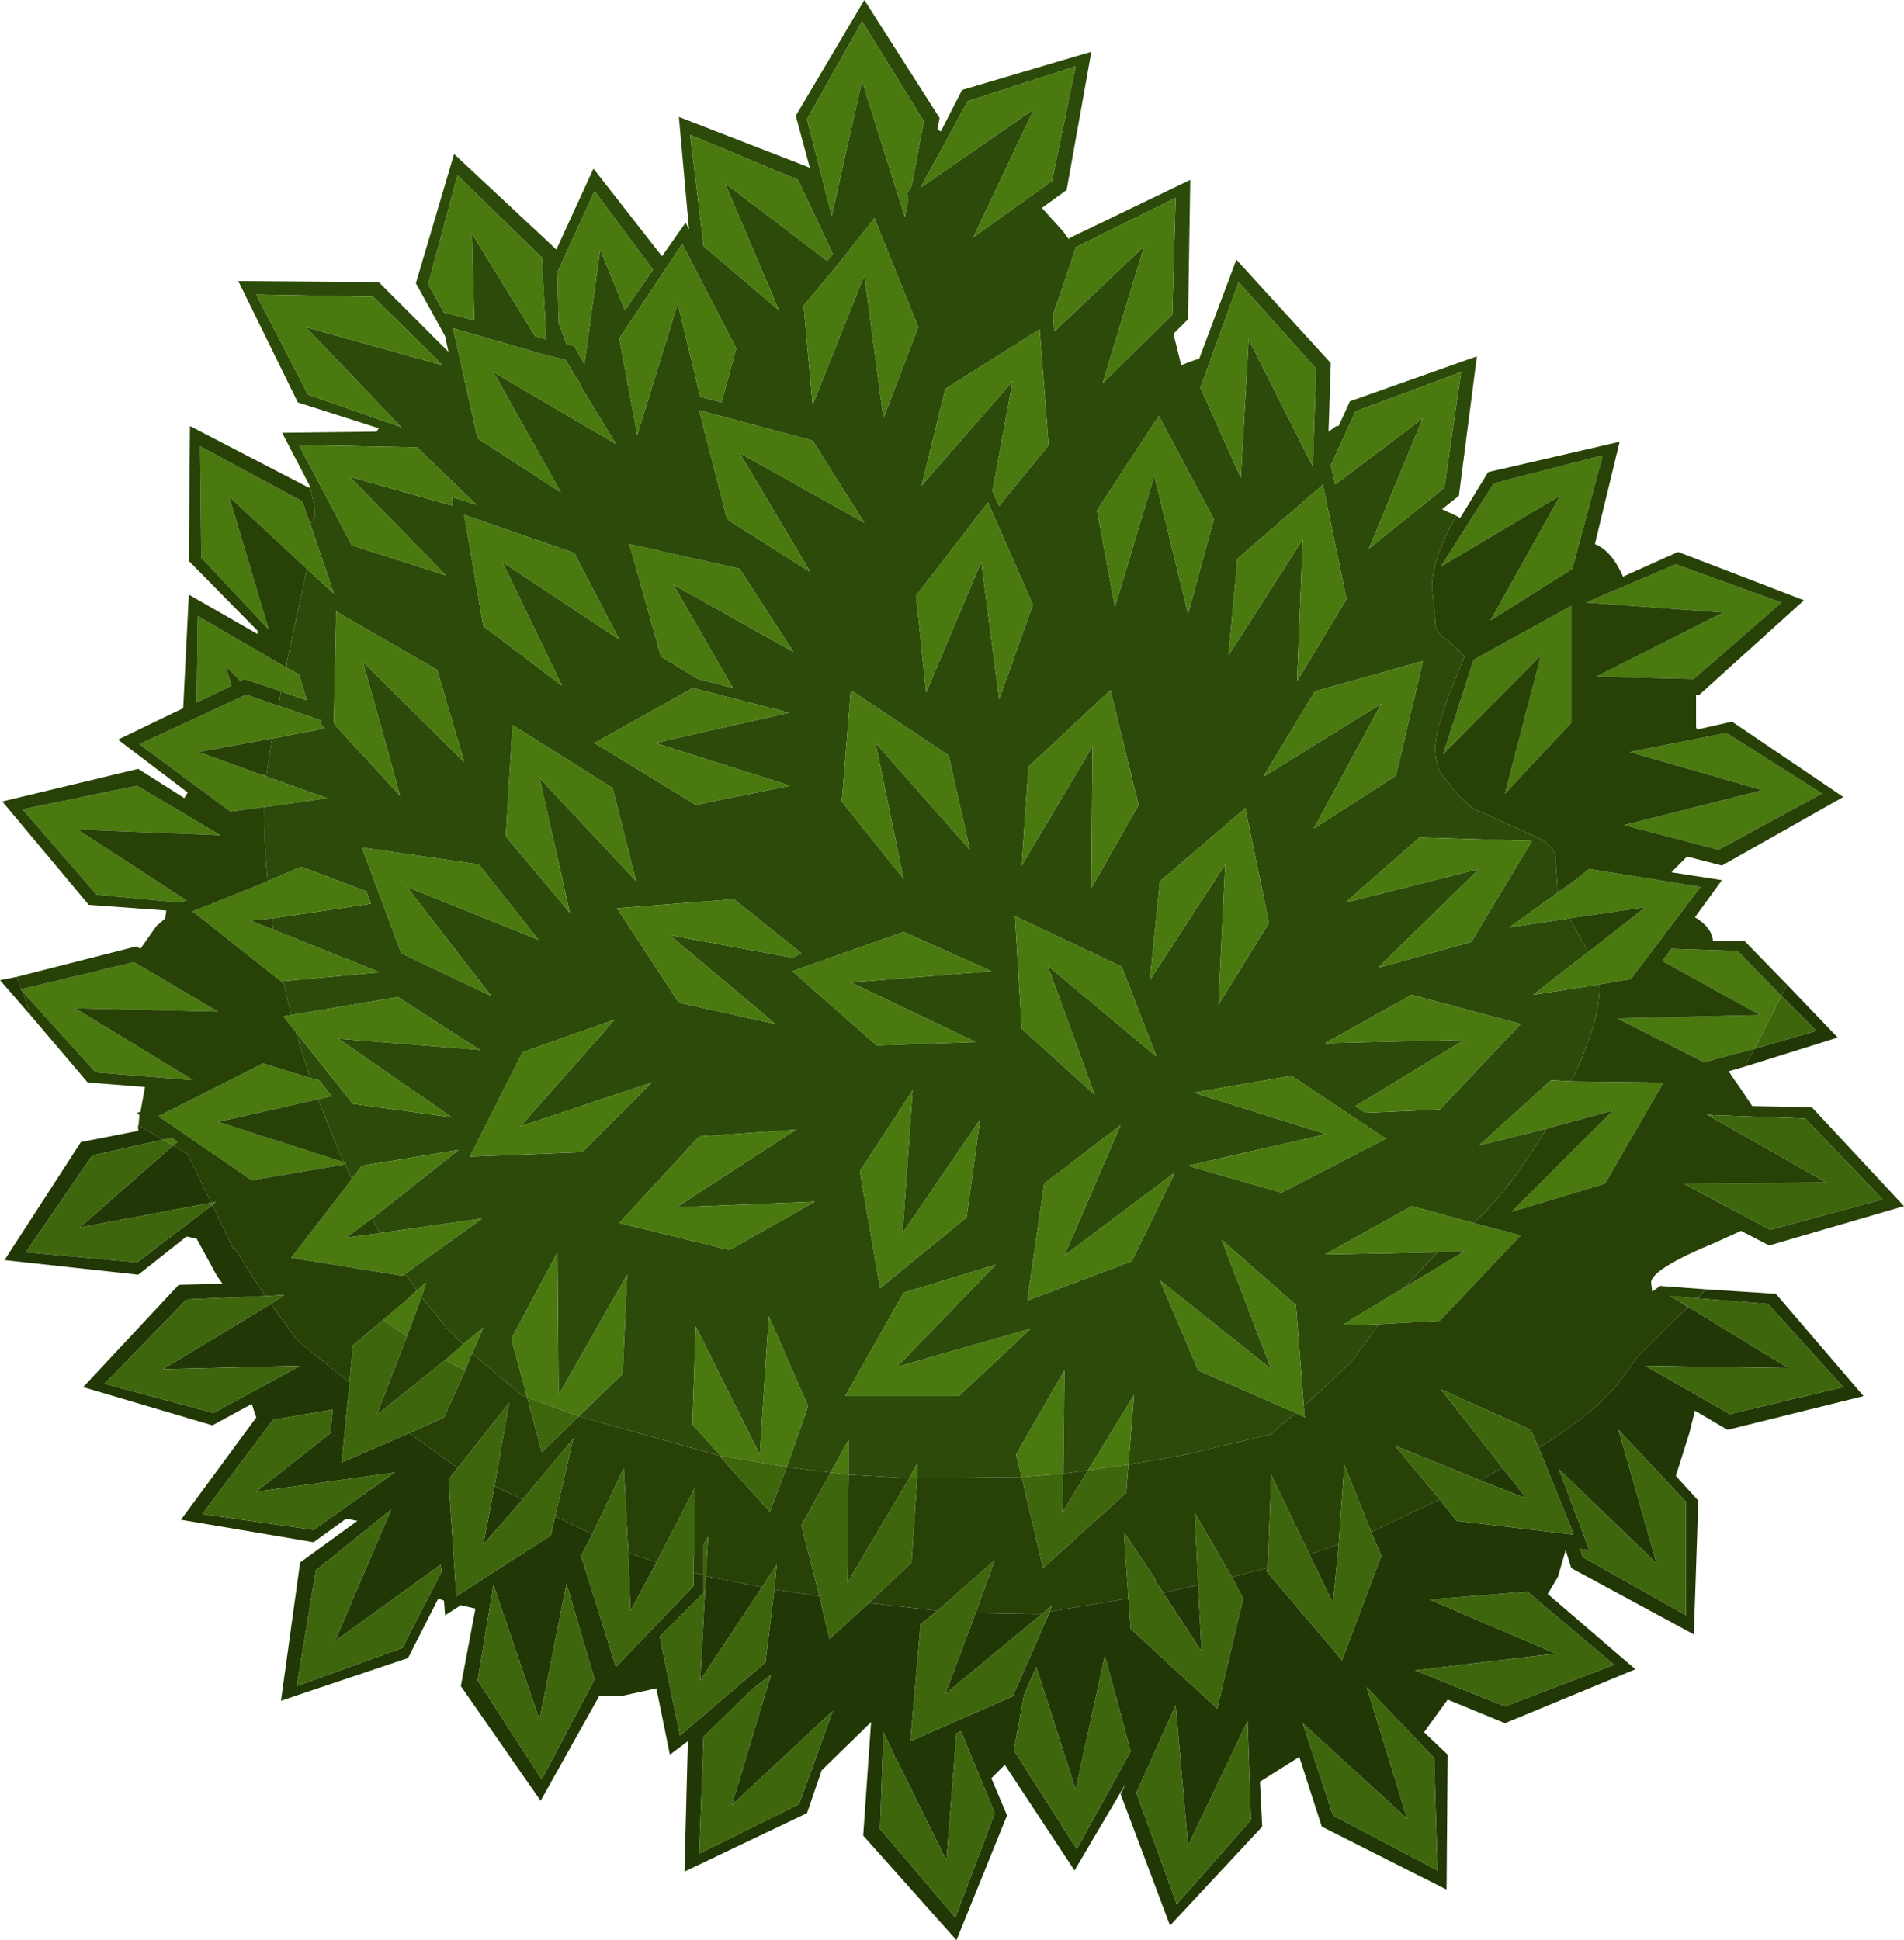 <?xml version="1.0" encoding="UTF-8" standalone="no"?>
<svg xmlns:ffdec="https://www.free-decompiler.com/flash" xmlns:xlink="http://www.w3.org/1999/xlink" ffdec:objectType="shape" height="86.3px" width="84.7px" xmlns="http://www.w3.org/2000/svg">
  <g transform="matrix(1.0, 0.0, 0.0, 1.0, 6.35, 7.6)">
    <path d="M7.45 14.05 L6.2 11.65 10.4 11.6 10.5 11.45 6.9 10.3 4.25 4.9 10.5 4.95 13.6 8.05 13.45 7.35 12.15 5.0 13.85 -0.75 18.4 3.5 20.05 -0.1 23.1 3.8 24.15 2.3 24.3 2.6 23.85 -2.4 29.65 -0.15 29.7 -0.05 29.05 -2.45 32.1 -7.6 35.45 -2.35 35.35 -1.85 35.5 -1.75 36.45 -3.6 42.2 -5.3 41.1 0.85 40.0 1.65 40.95 2.7 41.2 3.05 41.2 3.0 46.6 0.4 46.5 6.6 45.85 7.25 46.2 8.65 46.55 8.5 47.0 8.35 48.65 3.95 52.85 8.55 52.75 11.6 53.1 11.35 53.2 11.35 53.7 10.25 59.35 8.25 58.55 14.45 57.8 15.05 58.45 15.35 58.2 15.75 Q57.35 17.45 57.35 18.5 L57.5 20.0 Q57.45 20.55 58.15 20.95 L58.8 21.6 58.15 23.2 Q57.5 24.95 57.5 25.65 57.5 26.55 57.9 27.0 L58.55 27.8 59.15 28.35 62.05 29.65 Q62.85 30.05 62.85 30.6 L62.95 32.1 63.65 31.6 60.8 33.65 63.45 33.25 63.6 33.45 64.3 34.75 61.85 36.65 64.75 36.2 64.8 36.35 Q64.8 37.9 63.55 40.5 L62.65 40.45 59.45 43.35 62.45 42.6 Q60.8 45.35 59.2 46.8 L56.45 46.05 52.6 48.2 57.6 48.1 56.15 49.65 53.35 51.35 55.0 51.3 53.75 53.0 51.65 54.95 51.3 50.45 48.0 47.55 50.2 53.3 45.25 49.35 46.95 53.35 51.3 55.25 50.45 55.95 50.2 56.2 46.4 57.1 43.85 57.55 44.1 54.45 42.05 57.8 40.95 57.95 41.0 53.35 38.85 57.1 39.1 58.1 34.45 58.15 34.45 57.5 34.1 58.15 31.4 58.0 31.4 56.45 30.6 57.9 29.75 57.8 28.65 57.65 29.6 54.95 27.85 50.95 27.45 57.1 24.6 51.4 24.45 55.75 25.7 57.15 25.65 57.15 19.4 55.4 21.35 53.5 21.55 49.1 18.5 54.45 18.45 48.1 16.4 51.95 17.1 54.55 16.85 54.45 14.65 52.6 15.15 51.45 14.25 52.2 13.55 51.5 12.4 50.1 12.6 49.45 11.65 50.3 12.2 49.8 11.7 49.1 11.55 49.15 15.1 46.6 10.55 47.25 10.2 46.6 14.05 43.55 9.75 44.25 9.3 44.85 9.0 44.2 9.05 44.1 8.95 44.1 8.7 43.55 7.8 41.3 8.4 41.15 7.85 40.45 7.45 40.35 6.8 38.3 9.35 41.5 13.75 42.1 8.7 38.6 15.0 39.1 11.35 36.75 6.6 37.55 6.25 36.05 6.15 36.05 10.55 35.65 5.8 33.75 5.75 33.25 10.15 32.6 9.95 32.05 7.05 30.95 5.55 31.6 Q5.4 30.0 5.4 28.3 L8.2 27.9 8.25 27.9 8.2 27.9 5.1 26.8 5.5 26.9 5.75 25.25 8.1 24.8 7.95 24.65 7.95 24.45 6.05 23.8 6.15 23.15 7.3 23.55 6.95 22.4 6.4 22.1 6.4 21.9 7.3 17.7 8.5 18.8 7.45 15.7 7.65 15.4 7.65 15.0 7.45 14.05 M41.5 -4.65 L36.7 -3.1 34.6 0.75 39.65 -2.75 36.95 2.95 40.45 0.45 41.5 -4.65 M34.75 -2.2 L32.0 -6.65 29.55 -2.3 30.65 2.0 32.0 -4.0 33.9 2.05 34.05 1.3 34.0 1.0 34.2 0.7 34.75 -2.2 M47.85 37.1 L50.1 33.45 49.05 28.35 45.25 31.6 44.8 36.0 48.15 30.85 47.85 37.1 M42.2 31.9 L44.3 28.2 43.05 23.1 39.4 26.5 39.1 30.9 42.25 25.6 42.2 31.9 M56.8 29.65 L53.5 32.55 59.45 31.05 54.95 35.45 59.1 34.3 61.8 29.8 56.8 29.65 M56.95 21.8 L52.15 23.15 49.85 26.95 55.1 23.7 52.1 29.25 55.75 26.9 56.95 21.8 M46.5 19.7 L47.65 15.5 45.2 10.9 42.45 15.1 43.25 19.4 45.0 13.55 46.5 19.7 M48.7 17.25 L48.3 21.55 51.6 16.4 51.35 22.7 53.55 19.05 52.5 13.95 52.4 14.05 48.7 17.25 M48.75 4.95 L47.05 9.65 48.85 13.65 49.2 7.5 52.05 13.15 52.2 8.8 48.75 4.95 M41.5 3.4 L41.5 3.45 40.5 6.4 40.55 7.15 44.55 3.35 42.7 9.45 45.8 6.4 45.95 1.2 41.5 3.4 M58.65 8.95 L53.95 10.7 52.85 13.1 53.05 13.95 56.95 11.0 54.55 16.8 57.9 14.1 58.65 8.95 M45.85 44.6 L41.0 48.25 43.5 42.45 40.1 45.05 39.35 50.25 44.0 48.5 45.85 44.7 45.85 44.6 M55.3 43.05 L51.1 40.25 46.75 41.0 52.65 42.85 46.5 44.25 50.65 45.45 55.3 43.05 M54.4 41.9 L57.7 41.75 61.3 37.95 56.45 36.65 52.6 38.8 58.8 38.65 53.95 41.6 54.4 41.9 M45.1 39.4 L43.55 35.4 38.8 33.15 39.1 38.15 42.35 41.1 40.25 35.35 45.1 39.4 M30.9 4.2 L30.85 4.25 29.4 6.0 29.8 10.4 32.1 4.65 32.95 11.0 34.5 6.95 32.55 2.1 30.9 4.2 M30.7 3.7 L29.15 0.4 24.35 -1.6 24.95 3.35 28.3 6.2 25.9 0.55 30.45 4.0 30.7 3.7 M29.8 12.0 L24.75 10.65 26.0 15.5 29.7 17.85 26.55 12.55 32.1 15.65 29.8 12.0 M20.35 3.5 L21.45 6.2 22.7 4.4 20.1 0.9 18.45 4.5 18.5 6.75 18.85 7.7 19.2 7.8 19.65 8.6 20.35 3.5 M21.2 7.45 L22.0 11.75 23.8 5.9 24.8 10.05 25.75 10.3 26.4 7.9 24.0 3.25 21.2 7.45 M39.9 7.05 L35.7 9.7 34.65 14.0 38.7 9.35 37.8 14.25 38.1 14.9 40.3 12.2 39.9 7.05 M24.3 23.1 L20.1 25.45 24.6 28.2 28.8 27.35 22.8 25.45 28.75 24.1 24.45 23.0 24.3 23.1 M24.7 22.6 L26.25 23.0 23.6 18.4 28.95 21.4 26.55 17.7 21.65 16.6 23.05 21.6 24.7 22.6 M38.1 23.5 L39.6 19.3 37.6 14.75 34.4 18.9 34.85 23.2 37.3 17.4 38.1 23.5 M13.35 8.65 L10.25 5.6 5.05 5.5 7.35 9.95 11.5 11.4 7.25 6.95 13.35 8.65 M13.8 7.0 L14.9 11.9 18.6 14.3 15.6 8.95 21.05 12.15 19.5 9.6 19.5 9.55 18.8 8.4 18.6 8.35 18.55 8.35 17.95 8.2 13.8 7.0 M14.0 0.2 L12.7 5.05 13.4 6.3 14.75 6.65 14.65 2.8 17.45 7.35 17.95 7.5 17.75 3.85 14.0 0.2 M8.5 24.55 L8.6 24.7 11.45 27.8 9.8 21.85 14.3 26.3 13.1 22.2 8.6 19.6 8.5 24.55 M14.85 14.85 L12.2 12.3 6.95 12.2 9.3 16.65 13.5 18.0 9.2 13.6 13.8 14.9 13.75 14.5 14.85 14.85 M11.5 34.8 L15.5 36.7 11.75 31.85 17.6 34.2 14.95 30.85 9.75 30.1 11.5 34.8 M19.0 33.0 L17.65 27.0 21.95 31.6 20.9 27.45 16.45 24.65 16.15 29.6 19.0 33.0 M19.2 17.0 L14.3 15.3 15.15 20.25 18.65 22.9 16.0 17.4 21.2 20.85 19.2 17.0 M16.9 39.2 L14.55 43.85 19.55 43.65 22.65 40.55 16.8 42.5 21.0 37.75 16.9 39.2 M36.3 54.5 L39.5 51.5 33.55 53.2 37.95 48.65 33.85 49.9 31.25 54.5 36.3 54.5 M34.25 40.9 L31.9 44.5 32.8 49.7 36.65 46.55 37.25 42.2 33.8 47.25 34.25 40.9 M29.9 45.85 L23.75 46.1 29.05 42.65 24.75 42.95 21.2 46.8 26.1 48.0 29.9 45.85 M29.3 34.8 L26.3 32.4 21.1 32.8 23.85 37.0 28.15 37.95 23.45 34.0 28.9 35.0 29.3 34.8 M37.75 35.6 L33.85 33.85 28.9 35.6 32.65 38.9 37.05 38.75 31.5 36.1 37.75 35.6 M32.6 25.45 L36.8 30.2 35.85 26.0 31.5 23.1 31.1 28.05 33.85 31.5 32.6 25.45" fill="#2c4a09" fill-rule="evenodd" stroke="none"/>
    <path d="M7.45 15.7 L8.5 18.8 7.3 17.7 3.85 14.5 5.6 20.4 2.6 17.2 2.55 12.25 7.1 14.7 7.45 15.7 M6.4 22.1 L6.95 22.4 7.3 23.55 6.15 23.15 4.5 22.6 4.35 22.7 3.7 22.05 3.95 22.9 2.4 23.65 2.45 19.8 6.4 22.1 M6.05 23.8 L7.95 24.45 7.95 24.65 8.1 24.8 5.75 25.25 2.5 25.85 5.1 26.8 8.2 27.9 8.25 27.9 8.2 27.9 5.4 28.3 3.9 28.5 -0.15 25.5 4.6 23.3 6.05 23.8 M5.55 31.6 L7.05 30.95 9.95 32.05 10.15 32.6 5.75 33.25 5.25 33.3 5.15 33.3 4.8 33.35 5.8 33.75 10.55 35.65 6.15 36.05 2.3 33.0 2.2 32.95 5.55 31.6 M6.6 37.55 L11.35 36.75 15.0 39.1 8.7 38.6 13.75 42.1 9.35 41.5 6.8 38.3 6.25 37.6 6.6 37.55 M7.45 40.35 L7.85 40.45 8.4 41.15 7.8 41.3 3.35 42.3 4.75 42.75 8.95 44.1 9.05 44.1 9.0 44.2 8.95 44.2 4.85 44.9 0.7 42.05 5.35 39.7 7.45 40.35 M9.3 44.85 L9.75 44.25 14.05 43.55 10.2 46.6 9.05 47.45 10.55 47.25 15.1 46.6 11.55 49.15 6.6 48.35 9.3 44.85 M11.65 50.3 L12.6 49.45 12.4 50.1 11.75 51.85 10.7 51.1 11.65 50.3 M14.25 52.2 L15.15 51.45 14.65 52.6 14.35 53.35 13.45 52.9 14.25 52.2 M17.1 54.55 L16.4 51.95 18.45 48.1 18.5 54.45 21.55 49.1 21.35 53.5 19.4 55.4 17.1 54.55 M25.7 57.15 L24.45 55.75 24.6 51.4 27.45 57.1 27.85 50.95 29.6 54.95 28.65 57.65 25.7 57.15 M30.6 57.9 L31.4 56.45 31.4 58.0 30.6 57.9 M34.1 58.15 L34.45 57.5 34.45 58.15 34.1 58.15 M39.1 58.1 L38.85 57.1 41.0 53.35 40.95 57.95 39.1 58.1 M42.05 57.8 L44.1 54.45 43.85 57.55 42.05 57.8 M51.3 55.25 L46.95 53.35 45.25 49.35 50.2 53.3 48.0 47.55 51.3 50.45 51.65 54.95 51.7 55.45 51.3 55.25 M55.0 51.3 L53.35 51.35 56.15 49.65 58.8 48.05 57.6 48.1 52.6 48.2 56.45 46.05 59.2 46.8 61.3 47.35 57.7 51.15 55.0 51.3 M62.45 42.6 L59.45 43.35 62.65 40.45 63.55 40.5 67.65 40.55 65.05 45.05 60.9 46.3 65.4 41.8 62.45 42.6 M64.75 36.2 L61.85 36.65 64.3 34.75 66.85 32.75 63.45 33.25 60.8 33.65 63.65 31.6 64.35 31.05 69.3 31.85 66.2 35.95 64.75 36.2 M34.75 -2.2 L34.2 0.7 34.0 1.0 34.05 1.3 33.9 2.05 32.0 -4.0 30.65 2.0 29.55 -2.3 32.0 -6.65 34.75 -2.2 M41.5 -4.65 L40.45 0.45 36.95 2.95 39.65 -2.75 34.6 0.75 36.7 -3.1 41.5 -4.65 M63.6 17.7 L59.95 20.0 63.05 14.45 57.75 17.6 60.1 13.9 64.95 12.65 63.6 17.7 M63.55 24.55 L60.6 27.7 62.2 21.55 57.85 25.95 59.2 21.75 63.55 19.35 63.55 24.55 M68.2 17.5 L72.9 19.2 69.0 22.6 64.65 22.5 70.3 19.65 64.2 19.2 68.2 17.5 M58.65 8.95 L57.9 14.1 54.55 16.8 56.95 11.0 53.05 13.95 52.85 13.1 53.95 10.7 58.65 8.95 M41.5 3.4 L45.95 1.2 45.8 6.4 42.7 9.45 44.55 3.35 40.55 7.15 40.5 6.4 41.5 3.45 41.5 3.4 M48.75 4.95 L52.2 8.8 52.05 13.15 49.2 7.5 48.85 13.65 47.05 9.65 48.75 4.95 M48.7 17.25 L52.4 14.05 52.5 13.95 53.55 19.05 51.35 22.7 51.6 16.4 48.3 21.55 48.7 17.25 M46.5 19.7 L45.0 13.55 43.25 19.4 42.45 15.1 45.2 10.9 47.65 15.5 46.5 19.7 M56.95 21.8 L55.75 26.9 52.1 29.25 55.1 23.7 49.85 26.95 52.15 23.15 56.95 21.8 M56.8 29.65 L61.8 29.8 59.1 34.3 54.95 35.45 59.45 31.05 53.5 32.55 56.8 29.65 M42.2 31.9 L42.25 25.6 39.1 30.9 39.4 26.5 43.05 23.1 44.3 28.2 42.2 31.9 M47.85 37.1 L48.15 30.85 44.8 36.0 45.25 31.6 49.05 28.35 50.1 33.45 47.85 37.1 M45.85 44.6 L45.85 44.7 44.0 48.5 39.35 50.25 40.1 45.05 43.5 42.45 41.0 48.25 45.85 44.6 M55.3 43.05 L50.65 45.45 46.5 44.25 52.65 42.85 46.75 41.0 51.1 40.25 55.3 43.05 M54.4 41.9 L53.95 41.6 58.8 38.65 52.6 38.8 56.45 36.65 61.3 37.95 57.7 41.75 54.4 41.9 M45.1 39.4 L40.25 35.35 42.35 41.1 39.1 38.15 38.8 33.15 43.55 35.4 45.1 39.4 M71.7 39.05 L69.45 39.65 65.6 37.7 71.95 37.55 67.6 35.15 68.0 34.6 70.95 34.7 72.9 36.7 71.7 39.05 M65.9 29.1 L72.05 27.55 66.15 25.85 70.45 25.0 74.7 27.7 70.1 30.2 65.9 29.1 M69.85 42.0 L69.8 42.1 69.55 41.95 69.85 42.0 M30.9 4.2 L32.55 2.1 34.5 6.95 32.95 11.0 32.1 4.65 29.8 10.4 29.4 6.0 30.85 4.25 30.9 4.2 M30.7 3.7 L30.45 4.0 25.9 0.55 28.3 6.2 24.95 3.35 24.35 -1.6 29.15 0.4 30.7 3.7 M39.9 7.05 L40.3 12.2 38.1 14.9 37.8 14.25 38.7 9.35 34.65 14.0 35.7 9.7 39.9 7.05 M21.2 7.45 L24.0 3.25 26.4 7.9 25.75 10.3 24.8 10.05 23.8 5.9 22.0 11.75 21.2 7.45 M20.35 3.5 L19.65 8.6 19.2 7.8 18.85 7.7 18.5 6.75 18.45 4.5 20.1 0.9 22.7 4.4 21.45 6.2 20.35 3.5 M29.8 12.0 L32.1 15.65 26.55 12.55 29.7 17.85 26.0 15.5 24.75 10.65 29.8 12.0 M38.1 23.5 L37.3 17.4 34.85 23.2 34.4 18.9 37.6 14.75 39.6 19.3 38.1 23.5 M24.7 22.6 L23.05 21.6 21.65 16.6 26.55 17.7 28.95 21.4 23.6 18.4 26.25 23.0 24.7 22.6 M24.3 23.1 L24.45 23.0 28.75 24.1 22.8 25.45 28.8 27.35 24.6 28.2 20.1 25.45 24.3 23.1 M14.0 0.2 L17.75 3.85 17.95 7.5 17.45 7.35 14.65 2.8 14.75 6.65 13.4 6.3 12.7 5.05 14.0 0.2 M13.8 7.0 L17.95 8.2 18.55 8.35 18.6 8.35 18.8 8.4 19.5 9.55 19.5 9.6 21.05 12.15 15.6 8.95 18.6 14.3 14.9 11.9 13.8 7.0 M13.35 8.65 L7.25 6.95 11.5 11.4 7.35 9.95 5.05 5.5 10.25 5.6 13.35 8.65 M8.5 24.55 L8.6 19.6 13.1 22.2 14.3 26.3 9.8 21.85 11.45 27.8 8.6 24.7 8.5 24.55 M14.85 14.85 L13.75 14.5 13.8 14.9 9.2 13.6 13.5 18.0 9.3 16.65 6.95 12.2 12.2 12.3 14.85 14.85 M19.2 17.0 L21.2 20.85 16.0 17.4 18.65 22.9 15.15 20.25 14.3 15.3 19.2 17.0 M19.0 33.0 L16.15 29.6 16.45 24.65 20.9 27.45 21.95 31.6 17.65 27.0 19.0 33.0 M11.5 34.8 L9.75 30.1 14.95 30.85 17.6 34.2 11.75 31.85 15.5 36.7 11.5 34.8 M1.95 32.45 L1.65 32.55 -2.05 32.2 -5.35 28.4 -0.25 27.35 3.45 29.55 -2.9 29.3 1.95 32.45 M0.9 43.1 L1.3 43.0 1.55 43.2 1.35 43.35 0.9 43.1 M3.05 45.9 L3.25 45.85 3.1 46.0 3.05 45.9 M16.9 39.2 L21.0 37.75 16.8 42.5 22.65 40.55 19.55 43.65 14.55 43.85 16.9 39.2 M32.6 25.45 L33.85 31.5 31.1 28.05 31.5 23.1 35.85 26.0 36.8 30.2 32.6 25.45 M37.75 35.6 L31.5 36.1 37.05 38.75 32.65 38.9 28.9 35.6 33.85 33.85 37.75 35.6 M29.3 34.8 L28.9 35.0 23.45 34.0 28.15 37.95 23.85 37.0 21.1 32.8 26.3 32.4 29.3 34.8 M29.9 45.85 L26.1 48.0 21.2 46.8 24.75 42.95 29.05 42.65 23.75 46.1 29.9 45.85 M34.25 40.9 L33.8 47.25 37.25 42.2 36.65 46.55 32.8 49.7 31.9 44.5 34.25 40.9 M36.3 54.5 L31.25 54.5 33.85 49.9 37.95 48.65 33.55 53.2 39.5 51.5 36.3 54.5 M-5.35 36.5 L-5.45 36.4 -5.4 36.4 -0.4 35.2 -0.3 35.25 3.35 37.4 -3.0 37.25 2.25 40.45 -2.1 40.1 -5.35 36.5" fill="#49790f" fill-rule="evenodd" stroke="none"/>
    <path d="M58.45 15.35 L58.6 15.45 59.85 13.4 65.7 12.05 64.6 16.6 Q65.35 16.9 65.85 18.05 L68.3 16.95 73.9 19.1 69.25 23.3 69.1 23.3 69.1 24.75 69.15 24.85 70.7 24.5 75.65 27.85 70.25 30.9 68.7 30.5 68.0 31.2 70.25 31.55 69.05 33.2 Q69.8 33.65 69.85 34.25 L71.25 34.25 73.15 36.2 72.9 36.7 70.95 34.7 68.0 34.6 67.6 35.15 71.95 37.55 65.6 37.7 69.45 39.65 71.7 39.05 71.25 39.85 70.55 40.05 70.85 40.5 71.0 40.7 71.6 41.6 74.25 41.65 78.35 46.05 72.35 47.8 71.1 47.15 70.0 47.65 Q67.1 48.85 67.1 49.45 L67.15 49.85 67.5 49.6 69.55 49.75 69.15 50.15 67.95 50.05 68.3 50.25 68.75 50.55 68.1 51.15 66.5 52.75 65.7 53.85 Q64.55 55.3 62.1 56.8 L61.75 56.0 57.75 54.2 60.5 57.7 Q60.0 57.95 59.5 58.25 L55.7 56.7 57.7 59.1 56.85 59.5 54.65 60.55 53.45 57.55 53.2 61.1 53.15 61.1 51.9 61.55 50.2 58.0 50.05 62.0 50.0 62.0 50.0 62.15 48.45 62.55 46.8 59.7 46.95 62.9 45.4 63.25 45.0 62.65 45.05 62.65 43.65 60.55 43.85 63.5 40.55 64.05 40.35 64.1 40.45 63.8 40.05 64.15 39.8 64.2 37.05 64.15 37.9 61.8 35.35 64.05 32.3 63.7 34.2 61.9 34.45 58.15 39.1 58.1 40.05 62.15 43.75 58.8 43.85 57.55 46.4 57.1 50.2 56.2 50.45 55.95 51.3 55.25 51.7 55.45 51.65 54.95 53.75 53.0 55.0 51.3 57.7 51.15 61.3 47.35 59.2 46.8 Q60.8 45.35 62.45 42.6 L65.4 41.8 60.9 46.3 65.05 45.05 67.65 40.55 63.55 40.5 Q64.8 37.9 64.8 36.35 L64.75 36.2 66.2 35.95 69.3 31.85 64.35 31.05 63.65 31.6 62.95 32.1 62.85 30.6 Q62.85 30.05 62.05 29.65 L59.15 28.35 58.55 27.8 57.9 27.0 Q57.5 26.55 57.5 25.65 57.5 24.95 58.15 23.2 L58.8 21.6 58.15 20.95 Q57.45 20.55 57.5 20.0 L57.35 18.5 Q57.35 17.45 58.2 15.75 L58.45 15.35 M-0.2 42.65 L-0.15 42.0 -0.25 41.9 -0.1 41.85 0.1 40.75 -2.45 40.55 -5.0 37.55 -5.35 36.5 -2.1 40.1 2.25 40.45 -3.0 37.25 3.35 37.4 -0.3 35.25 -0.4 35.2 -5.4 36.4 -5.6 35.85 -0.3 34.5 -0.1 34.6 0.6 33.6 1.0 33.25 1.05 32.9 -2.4 32.65 -6.25 28.05 -0.2 26.6 1.85 27.9 2.0 27.65 -1.1 25.3 1.8 23.9 2.05 18.85 5.1 20.6 5.1 20.55 5.1 20.45 2.05 17.35 2.1 11.35 7.4 14.1 7.45 14.05 7.65 15.0 7.65 15.4 7.45 15.7 7.1 14.7 2.55 12.25 2.6 17.2 5.6 20.4 3.85 14.5 7.3 17.7 6.4 21.9 6.4 22.1 2.45 19.8 2.4 23.65 3.95 22.9 3.7 22.05 4.35 22.7 4.5 22.6 6.15 23.15 6.05 23.8 4.6 23.3 -0.15 25.5 3.9 28.5 5.4 28.3 Q5.4 30.0 5.55 31.6 L2.2 32.95 2.3 33.0 6.15 36.05 6.25 36.05 6.6 37.55 6.25 37.6 6.8 38.3 7.45 40.35 5.35 39.7 0.7 42.05 4.85 44.9 8.95 44.2 9.0 44.2 9.3 44.85 6.6 48.35 11.55 49.15 11.7 49.1 12.2 49.8 11.65 50.3 10.7 51.1 9.35 52.25 9.2 53.9 6.9 52.05 5.7 50.4 6.3 50.0 5.45 50.05 4.1 47.95 4.0 47.9 3.1 46.0 3.25 45.85 3.05 45.9 2.0 43.75 1.35 43.35 1.55 43.2 1.3 43.0 0.9 43.1 -0.2 42.45 -0.2 42.65 M5.75 25.25 L5.5 26.9 5.1 26.8 2.5 25.85 5.75 25.25 M5.75 33.25 L5.8 33.75 4.8 33.35 5.15 33.3 5.25 33.3 5.75 33.25 M7.8 41.3 L8.7 43.55 8.95 44.1 4.75 42.75 3.35 42.3 7.8 41.3 M10.2 46.6 L10.55 47.25 9.05 47.45 10.2 46.6 M12.4 50.1 L13.55 51.5 14.25 52.2 13.45 52.9 10.4 55.35 11.75 51.85 12.4 50.1 M14.65 52.6 L16.85 54.45 17.1 54.55 17.75 57.0 19.4 55.4 25.65 57.15 27.9 59.65 28.65 57.65 29.75 57.8 30.6 57.9 29.3 60.25 30.1 63.4 28.1 63.1 28.2 62.0 27.55 63.0 25.05 62.5 25.15 60.75 24.95 61.1 24.95 62.45 24.5 62.35 24.5 61.65 24.55 61.65 24.55 58.6 22.85 61.9 21.7 61.5 21.6 61.45 21.4 57.7 20.0 60.65 18.35 59.85 19.15 56.4 16.9 59.1 15.65 58.5 16.3 54.8 14.25 57.4 14.0 57.7 13.95 57.65 11.85 56.15 13.4 55.45 14.35 53.35 14.65 52.6 M31.4 58.0 L34.1 58.15 31.35 62.8 31.4 58.0 M40.95 57.95 L42.05 57.8 40.9 59.7 40.95 57.95 M56.15 49.65 L57.6 48.1 58.8 48.05 56.15 49.65 M64.3 34.75 L63.6 33.45 63.45 33.25 66.85 32.75 64.3 34.75 M68.2 17.5 L64.2 19.2 70.3 19.65 64.65 22.5 69.0 22.6 72.9 19.2 68.2 17.5 M63.55 24.55 L63.55 19.35 59.2 21.75 57.85 25.95 62.2 21.55 60.6 27.7 63.55 24.55 M63.6 17.7 L64.95 12.65 60.1 13.9 57.75 17.6 63.05 14.45 59.95 20.0 63.6 17.7 M65.9 29.1 L70.1 30.2 74.7 27.7 70.45 25.0 66.15 25.85 72.05 27.55 65.9 29.1 M69.85 42.0 L69.55 41.95 69.8 42.1 74.9 45.0 68.55 45.05 72.4 47.1 77.4 45.75 73.95 42.15 69.85 42.0 M1.95 32.45 L-2.9 29.3 3.45 29.55 -0.25 27.35 -5.35 28.4 -2.05 32.2 1.65 32.55 1.95 32.45" fill="#274107" fill-rule="evenodd" stroke="none"/>
    <path d="M73.15 36.2 L75.4 38.55 71.25 39.85 71.7 39.05 74.45 38.25 72.9 36.7 73.15 36.2 M69.55 49.75 L72.65 49.95 76.55 54.5 70.5 56.0 69.05 55.15 68.8 56.15 68.2 58.05 69.2 59.15 69.0 65.1 63.55 62.15 63.3 61.35 62.95 62.55 62.5 63.3 66.4 66.65 60.6 69.05 58.05 68.0 57.0 69.45 58.05 70.45 58.0 76.45 52.45 73.65 51.45 70.55 49.7 71.65 49.8 73.65 45.7 78.05 43.5 72.2 43.75 71.7 41.45 75.6 38.35 70.9 37.75 71.5 38.45 73.15 36.2 78.7 32.05 74.05 32.4 69.0 30.2 71.15 29.55 73.05 24.1 75.65 24.25 69.85 23.45 70.45 22.85 67.5 21.25 67.85 20.3 67.85 17.7 72.5 14.15 67.4 14.8 63.95 14.15 63.8 13.45 64.25 13.4 63.6 13.15 63.5 11.8 66.15 6.15 68.05 7.0 61.9 9.55 60.05 9.05 59.95 7.6 61.0 1.7 60.0 5.05 55.45 4.85 54.85 3.1 55.8 -2.65 54.1 1.6 49.55 3.55 49.5 3.3 49.15 2.4 47.5 1.95 47.4 -0.2 49.1 -6.15 48.45 -2.75 43.2 -0.2 42.7 -0.2 42.65 -0.2 42.45 0.9 43.1 -2.25 43.8 -5.2 48.1 -0.25 48.55 3.1 46.0 4.0 47.9 4.1 47.95 5.45 50.05 1.95 50.2 -1.7 53.95 3.15 55.25 7.0 53.15 0.9 53.3 5.7 50.4 6.9 52.05 9.2 53.9 8.85 57.45 11.85 56.15 13.95 57.65 14.0 57.7 14.25 57.4 13.6 58.2 13.95 63.4 18.15 60.7 18.35 59.85 20.0 60.65 19.5 61.6 21.05 66.55 24.5 62.95 24.5 62.35 24.95 62.45 24.95 63.25 23.0 65.2 23.9 69.6 27.7 66.35 28.1 63.1 30.1 63.4 30.55 65.3 32.3 63.7 35.35 64.05 34.6 64.65 34.15 69.85 38.7 67.85 40.35 64.1 40.55 64.05 43.85 63.5 43.95 64.85 47.8 68.4 48.95 63.5 48.45 62.55 50.0 62.15 50.0 62.0 50.05 62.0 50.0 62.3 53.35 66.25 55.1 61.6 54.65 60.55 56.85 59.5 57.7 59.1 58.45 60.05 63.55 60.65 63.65 60.65 63.6 60.5 62.1 56.8 Q64.55 55.3 65.7 53.85 L66.5 52.75 68.1 51.15 68.75 50.55 68.3 50.25 73.2 53.25 66.85 53.15 70.6 55.3 75.65 54.1 72.3 50.4 69.15 50.15 69.55 49.75 M-5.0 37.55 L-6.35 36.0 -5.6 35.85 -5.4 36.4 -5.45 36.4 -5.35 36.5 -5.0 37.55 M1.35 43.35 L2.0 43.75 3.05 45.9 -2.8 47.0 1.35 43.35 M37.05 64.15 L39.8 64.2 40.05 64.15 35.7 67.75 37.05 64.15 M45.4 63.25 L46.95 62.9 47.1 65.85 45.4 63.25 M51.9 61.55 L53.15 61.1 53.2 61.1 52.95 63.7 51.9 61.55 M59.5 58.25 Q60.0 57.95 60.5 57.7 L61.55 59.05 59.5 58.25 M22.85 61.9 L21.7 64.05 21.6 61.45 21.7 61.5 22.85 61.9 M25.05 62.5 L27.55 63.0 24.8 67.15 25.05 62.5 M27.1 67.55 L24.95 69.65 24.75 74.85 29.2 72.65 30.7 68.5 26.2 72.7 27.95 66.9 27.1 67.55 M39.2 67.8 L38.75 70.25 41.55 74.65 43.95 70.3 42.8 66.05 41.5 72.0 39.75 66.55 39.2 67.8 M33.5 70.6 L33.45 70.6 33.45 70.5 32.95 69.45 32.8 73.75 36.15 77.7 37.9 73.05 36.4 69.4 36.2 69.5 35.75 75.15 33.5 70.6 M15.65 58.5 L16.9 59.1 15.15 61.1 15.65 58.5 M20.1 67.1 L18.85 62.85 17.65 68.9 15.6 62.9 14.9 67.15 17.75 71.55 20.1 67.1 M7.7 62.25 L6.85 67.4 11.55 65.7 13.3 62.3 13.25 62.0 8.55 65.4 11.05 59.55 7.7 62.25 M8.45 55.1 L5.8 55.55 2.65 59.75 7.6 60.45 11.2 57.9 5.05 58.75 8.35 56.15 8.45 55.1 M63.95 61.3 L64.05 61.65 68.65 64.25 68.65 59.2 65.65 56.0 67.35 61.95 63.0 57.75 64.35 61.35 63.95 61.3 M65.45 66.45 L61.6 63.2 57.25 63.55 62.85 65.95 56.6 66.7 60.6 68.3 65.45 66.45 M51.6 69.05 L52.95 73.15 57.6 75.6 57.45 70.6 54.45 67.45 56.25 73.3 51.6 69.05 M49.3 73.35 L49.15 68.95 46.5 74.5 45.95 68.25 44.2 72.15 46.0 77.1 49.3 73.35" fill="#213706" fill-rule="evenodd" stroke="none"/>
    <path d="M25.65 57.15 L25.7 57.15 28.65 57.65 27.9 59.65 25.65 57.15 M71.7 39.05 L72.9 36.7 74.45 38.25 71.7 39.05 M69.8 42.1 L69.85 42.0 73.95 42.15 77.4 45.75 72.4 47.1 68.55 45.05 74.9 45.0 69.8 42.1 M0.9 43.1 L1.35 43.35 -2.8 47.0 3.05 45.9 3.1 46.0 -0.25 48.55 -5.2 48.1 -2.25 43.8 0.9 43.1 M5.45 50.05 L6.3 50.0 5.7 50.4 0.9 53.3 7.0 53.15 3.15 55.25 -1.7 53.95 1.95 50.2 5.45 50.05 M9.2 53.9 L9.35 52.25 10.7 51.1 11.75 51.85 10.4 55.35 13.45 52.9 14.35 53.35 13.4 55.45 11.85 56.15 8.85 57.45 9.2 53.9 M34.1 58.15 L34.45 58.15 34.2 61.9 32.3 63.7 30.55 65.3 30.1 63.4 29.3 60.25 30.6 57.9 31.4 58.0 31.35 62.8 34.1 58.15 M35.35 64.05 L37.9 61.8 37.05 64.15 35.7 67.75 40.05 64.15 40.45 63.8 40.35 64.1 38.7 67.85 34.15 69.85 34.6 64.65 35.35 64.05 M43.85 63.5 L43.65 60.55 45.05 62.65 45.0 62.65 45.4 63.25 47.1 65.85 46.95 62.9 46.8 59.7 48.45 62.55 48.95 63.5 47.8 68.4 43.95 64.85 43.85 63.5 M50.05 62.0 L50.2 58.0 51.9 61.55 52.95 63.7 53.2 61.1 53.45 57.55 54.65 60.55 55.1 61.6 53.35 66.25 50.0 62.3 50.05 62.0 M57.7 59.1 L55.7 56.7 59.5 58.25 61.55 59.05 60.5 57.7 57.75 54.2 61.75 56.0 62.1 56.8 63.6 60.5 63.65 60.65 63.55 60.65 58.45 60.05 57.7 59.1 M68.3 50.25 L67.95 50.05 69.15 50.15 72.3 50.4 75.65 54.1 70.6 55.3 66.85 53.15 73.2 53.25 68.3 50.25 M20.0 60.65 L21.4 57.7 21.6 61.45 21.7 64.05 22.85 61.9 24.55 58.6 24.55 61.65 24.5 61.65 24.5 62.35 24.5 62.95 21.05 66.55 19.5 61.6 20.0 60.65 M24.95 62.45 L24.95 61.1 25.15 60.75 25.05 62.5 24.8 67.15 27.55 63.0 28.2 62.0 28.1 63.1 27.7 66.35 23.9 69.6 23.0 65.2 24.95 63.25 24.95 62.45 M27.1 67.55 L27.95 66.9 26.2 72.7 30.7 68.5 29.2 72.65 24.75 74.85 24.95 69.65 27.1 67.55 M39.2 67.8 L39.75 66.55 41.5 72.0 42.8 66.05 43.95 70.3 41.55 74.65 38.75 70.25 39.2 67.8 M33.5 70.6 L35.75 75.15 36.2 69.5 36.4 69.4 37.9 73.05 36.15 77.7 32.8 73.75 32.95 69.45 33.45 70.5 33.45 70.6 33.5 70.6 M43.85 57.55 L43.75 58.8 40.05 62.15 39.1 58.1 40.95 57.95 40.9 59.7 42.05 57.8 43.85 57.55 M17.1 54.55 L19.4 55.4 17.75 57.0 17.1 54.55 M14.25 57.4 L16.3 54.8 15.65 58.5 15.15 61.1 16.9 59.1 19.15 56.4 18.35 59.85 18.15 60.7 13.95 63.4 13.6 58.2 14.25 57.4 M8.45 55.1 L8.35 56.15 5.05 58.75 11.2 57.9 7.6 60.45 2.65 59.75 5.8 55.55 8.45 55.1 M7.7 62.25 L11.05 59.55 8.55 65.4 13.25 62.0 13.3 62.3 11.55 65.7 6.85 67.4 7.7 62.25 M20.1 67.1 L17.75 71.55 14.9 67.15 15.6 62.9 17.65 68.9 18.85 62.85 20.1 67.1 M63.95 61.3 L64.35 61.35 63.0 57.75 67.35 61.95 65.65 56.0 68.65 59.2 68.65 64.25 64.05 61.65 63.95 61.3 M65.45 66.45 L60.6 68.3 56.6 66.7 62.85 65.95 57.25 63.55 61.6 63.2 65.45 66.45 M49.3 73.35 L46.0 77.1 44.2 72.15 45.95 68.25 46.5 74.5 49.15 68.95 49.3 73.35 M51.6 69.05 L56.25 73.3 54.45 67.45 57.45 70.6 57.6 75.6 52.95 73.15 51.6 69.05" fill="#3e660d" fill-rule="evenodd" stroke="none"/>
  </g>
</svg>

